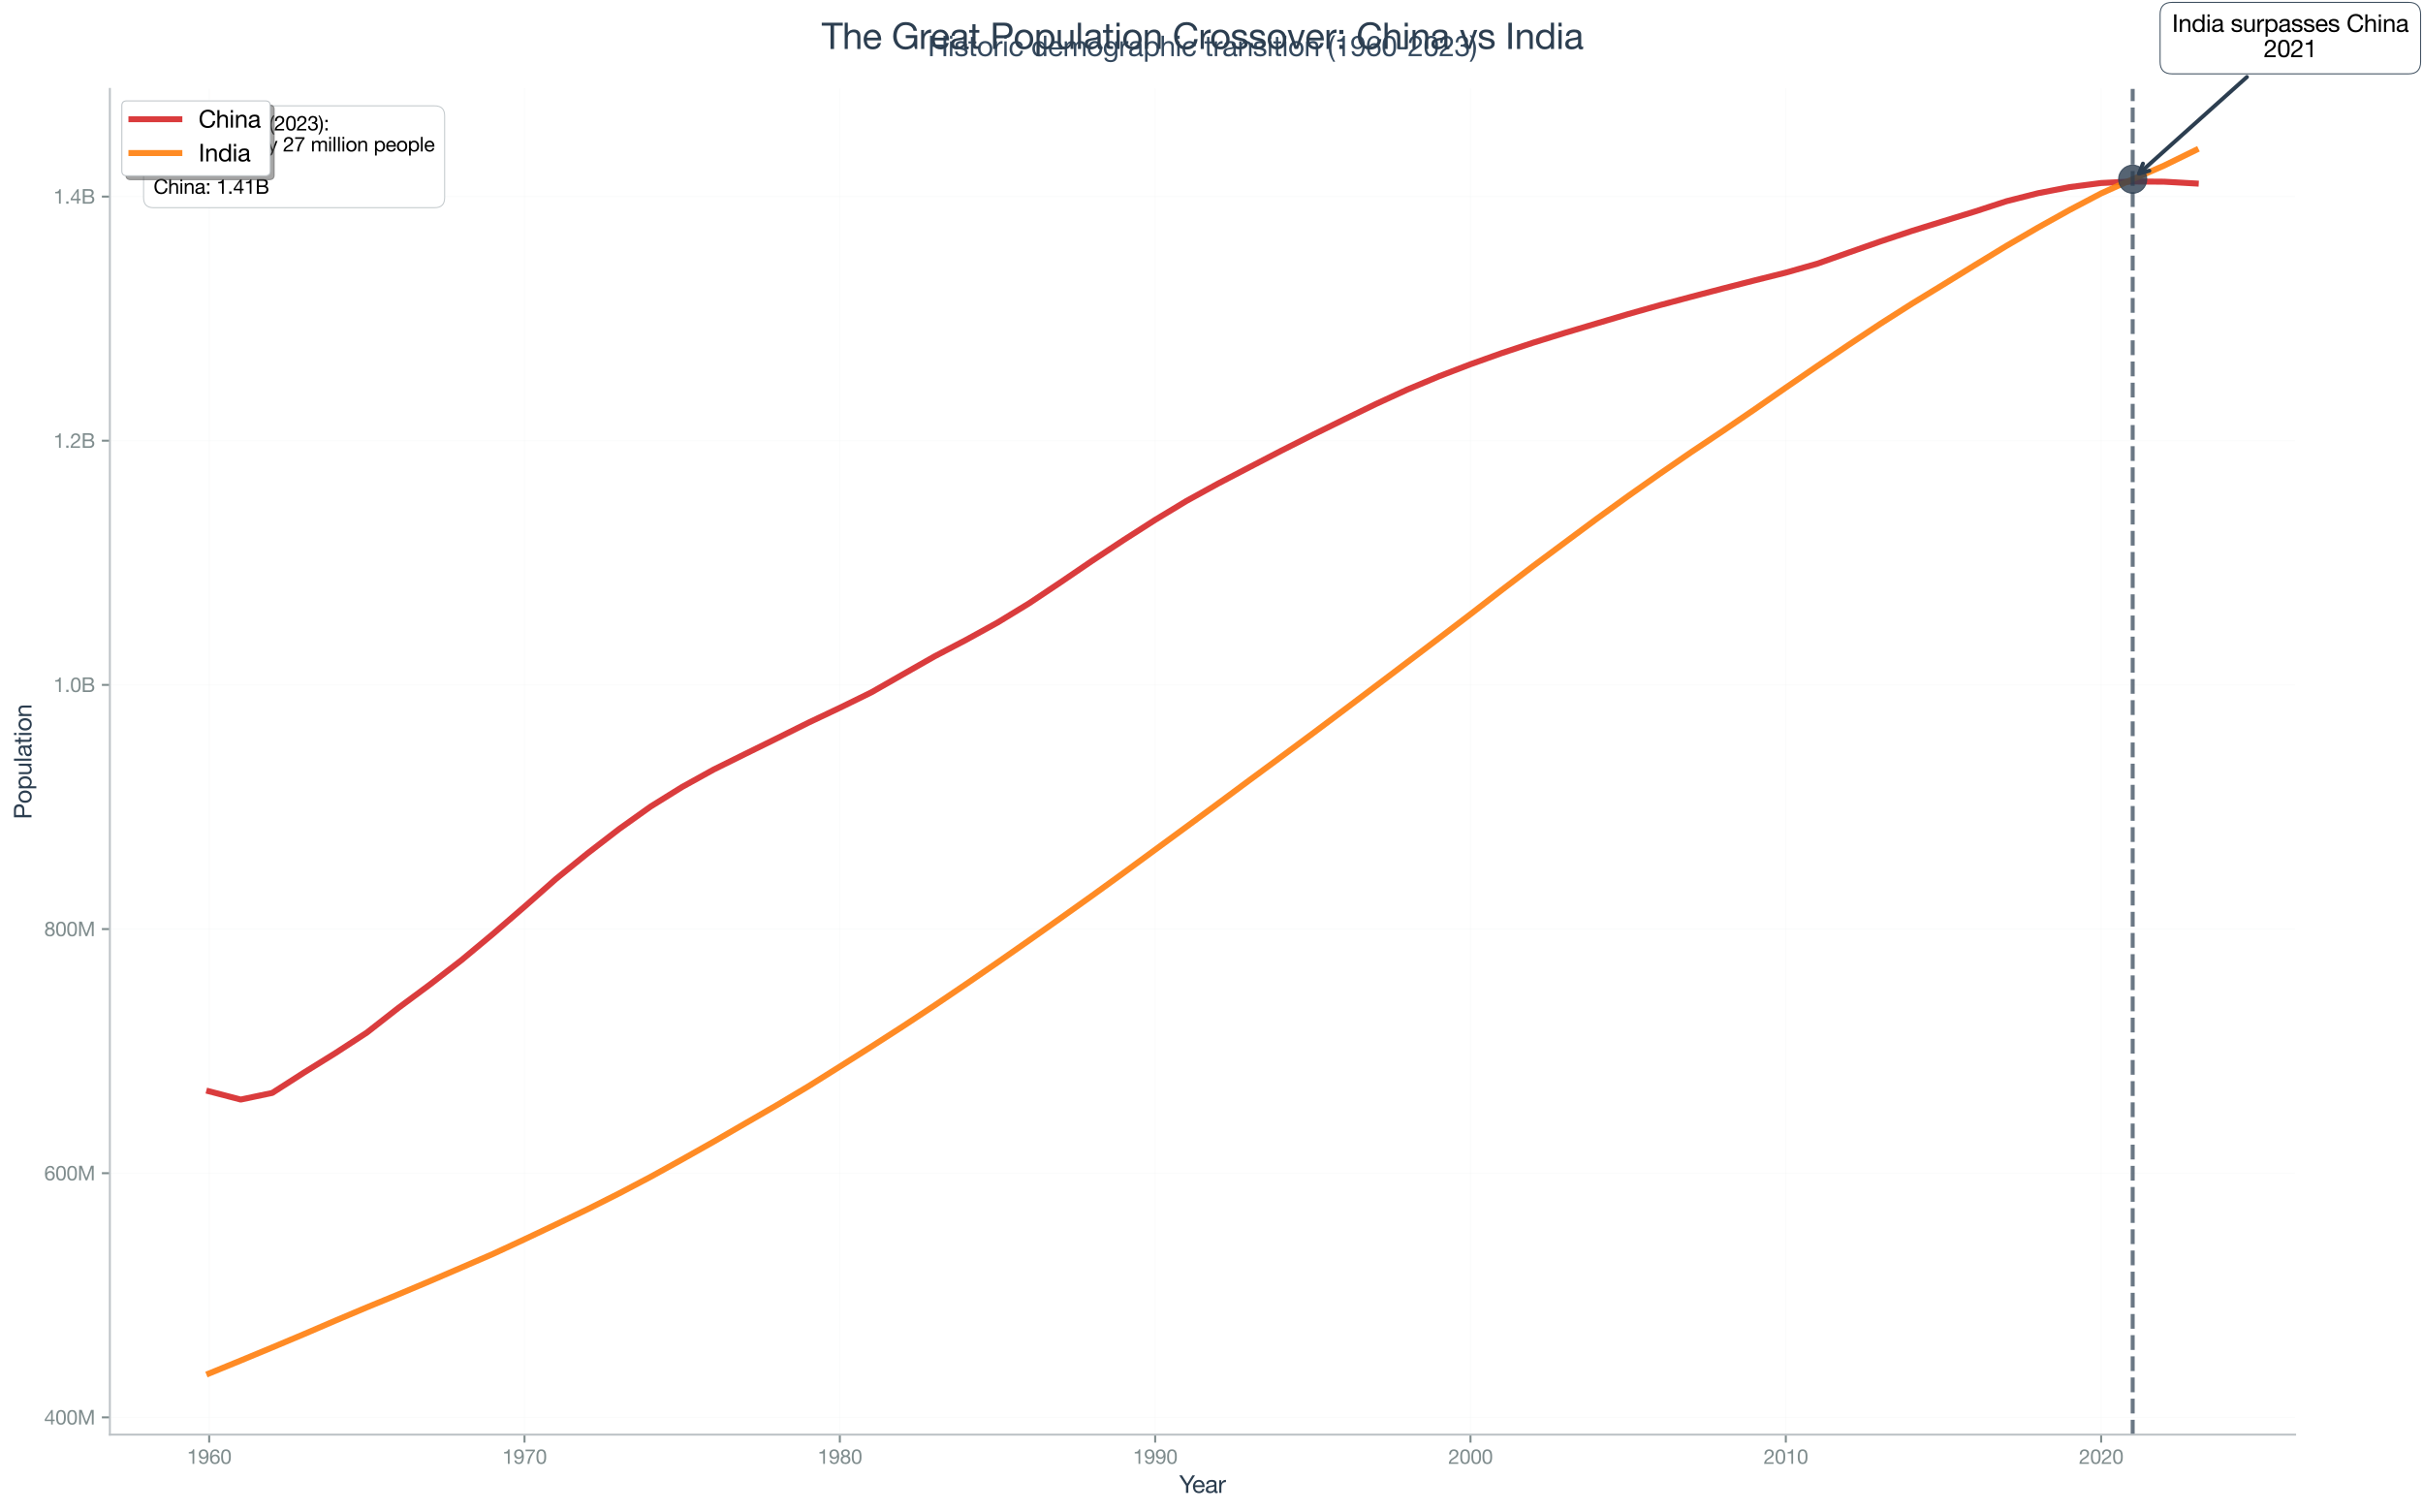 <?xml version="1.0" encoding="utf-8" standalone="no"?>
<!DOCTYPE svg PUBLIC "-//W3C//DTD SVG 1.1//EN"
  "http://www.w3.org/Graphics/SVG/1.1/DTD/svg11.dtd">
<svg xmlns:xlink="http://www.w3.org/1999/xlink" width="1213.483pt" height="757.197pt" viewBox="0 0 1213.483 757.197" xmlns="http://www.w3.org/2000/svg" version="1.1">
 <defs>
  <style type="text/css">*{stroke-linejoin: round; stroke-linecap: butt}</style>
 </defs>
 <g id="figure_1">
  <g id="patch_1">
   <path d="M 0 757.197 
L 1213.483 757.197 
L 1213.483 0 
L 0 0 
z
" style="fill: #ffffff"/>
  </g>
  <g id="axes_1">
   <g id="patch_2">
    <path d="M 55.021 718.453 
L 1149.421 718.453 
L 1149.421 44.533 
L 55.021 44.533 
z
" style="fill: #ffffff"/>
   </g>
   <g id="matplotlib.axis_1">
    <g id="xtick_1">
     <g id="line2d_1">
      <path d="M 104.766 718.453 
L 104.766 44.533 
" clip-path="url(#p5207a7defa)" style="fill: none; stroke: #ecf0f1; stroke-opacity: 0.3; stroke-width: 0.5; stroke-linecap: square"/>
     </g>
     <g id="line2d_2">
      <defs>
       <path id="mcc7eda1d95" d="M 0 0 
L 0 4 
" style="stroke: #7f8c8d"/>
      </defs>
      <g>
       <use xlink:href="#mcc7eda1d95" x="104.766" y="718.453" style="fill: #7f8c8d; stroke: #7f8c8d"/>
      </g>
     </g>
     <g id="text_1">
      <!-- 1960 -->
      <g style="fill: #7f8c8d" transform="translate(93.647 733.093) scale(0.1 -0.1)">
       <defs>
        <path id="HelveticaNeue-31" d="M 2278 0 
L 2278 4538 
L 1862 4538 
Q 1818 4282 1696 4115 
Q 1574 3949 1398 3853 
Q 1222 3757 1004 3721 
Q 787 3686 557 3686 
L 557 3251 
L 1734 3251 
L 1734 0 
L 2278 0 
z
" transform="scale(0.016)"/>
        <path id="HelveticaNeue-39" d="M 858 1094 
L 314 1094 
Q 365 506 742 218 
Q 1120 -70 1690 -70 
Q 2515 -70 2889 560 
Q 3264 1190 3264 2368 
Q 3264 3014 3139 3433 
Q 3014 3853 2803 4096 
Q 2592 4339 2310 4438 
Q 2029 4538 1709 4538 
Q 1382 4538 1107 4429 
Q 832 4320 633 4125 
Q 435 3930 326 3658 
Q 218 3386 218 3059 
Q 218 2726 310 2444 
Q 403 2163 585 1964 
Q 768 1766 1037 1654 
Q 1306 1542 1651 1542 
Q 1984 1542 2265 1712 
Q 2547 1882 2701 2170 
L 2714 2157 
Q 2688 1267 2438 835 
Q 2189 403 1690 403 
Q 1363 403 1126 582 
Q 890 762 858 1094 
z
M 2618 3021 
Q 2618 2822 2554 2640 
Q 2490 2458 2368 2320 
Q 2246 2182 2073 2102 
Q 1901 2022 1690 2022 
Q 1491 2022 1328 2102 
Q 1165 2182 1046 2316 
Q 928 2451 861 2624 
Q 794 2797 794 2982 
Q 794 3194 842 3386 
Q 890 3578 995 3728 
Q 1101 3878 1270 3968 
Q 1440 4058 1683 4058 
Q 1914 4058 2086 3974 
Q 2259 3891 2377 3747 
Q 2496 3603 2557 3417 
Q 2618 3232 2618 3021 
z
" transform="scale(0.016)"/>
        <path id="HelveticaNeue-36" d="M 2650 3379 
L 3194 3379 
Q 3142 3942 2809 4240 
Q 2477 4538 1914 4538 
Q 1427 4538 1107 4333 
Q 787 4128 595 3789 
Q 403 3450 323 3011 
Q 243 2573 243 2106 
Q 243 1747 297 1363 
Q 352 979 518 659 
Q 685 339 992 134 
Q 1299 -70 1805 -70 
Q 2234 -70 2525 74 
Q 2816 218 2992 438 
Q 3168 659 3245 928 
Q 3322 1197 3322 1446 
Q 3322 1760 3226 2029 
Q 3130 2298 2954 2496 
Q 2778 2694 2518 2806 
Q 2259 2918 1933 2918 
Q 1562 2918 1277 2777 
Q 992 2637 800 2323 
L 787 2336 
Q 794 2598 838 2899 
Q 883 3200 1001 3459 
Q 1120 3718 1331 3888 
Q 1542 4058 1888 4058 
Q 2214 4058 2412 3872 
Q 2611 3686 2650 3379 
z
M 1830 2438 
Q 2061 2438 2233 2355 
Q 2406 2272 2521 2134 
Q 2637 1997 2691 1808 
Q 2746 1619 2746 1408 
Q 2746 1210 2685 1027 
Q 2624 845 2509 704 
Q 2394 563 2224 483 
Q 2054 403 1830 403 
Q 1606 403 1430 483 
Q 1254 563 1136 697 
Q 1018 832 954 1017 
Q 890 1203 890 1414 
Q 890 1626 950 1814 
Q 1011 2003 1132 2140 
Q 1254 2278 1427 2358 
Q 1600 2438 1830 2438 
z
" transform="scale(0.016)"/>
        <path id="HelveticaNeue-30" d="M 845 2234 
Q 845 2400 848 2601 
Q 851 2803 880 3004 
Q 909 3206 963 3398 
Q 1018 3590 1123 3734 
Q 1229 3878 1389 3968 
Q 1549 4058 1779 4058 
Q 2010 4058 2170 3968 
Q 2330 3878 2435 3734 
Q 2541 3590 2595 3398 
Q 2650 3206 2678 3004 
Q 2707 2803 2710 2601 
Q 2714 2400 2714 2234 
Q 2714 1978 2698 1661 
Q 2682 1344 2595 1065 
Q 2509 787 2317 595 
Q 2125 403 1779 403 
Q 1434 403 1242 595 
Q 1050 787 963 1065 
Q 877 1344 861 1661 
Q 845 1978 845 2234 
z
M 269 2227 
Q 269 1978 281 1709 
Q 294 1440 345 1184 
Q 397 928 493 701 
Q 589 474 755 301 
Q 922 128 1174 29 
Q 1427 -70 1779 -70 
Q 2138 -70 2387 29 
Q 2637 128 2803 301 
Q 2970 474 3066 701 
Q 3162 928 3213 1184 
Q 3264 1440 3277 1709 
Q 3290 1978 3290 2227 
Q 3290 2477 3277 2745 
Q 3264 3014 3213 3270 
Q 3162 3526 3066 3756 
Q 2970 3987 2803 4160 
Q 2637 4333 2384 4435 
Q 2131 4538 1779 4538 
Q 1427 4538 1174 4435 
Q 922 4333 755 4160 
Q 589 3987 493 3756 
Q 397 3526 345 3270 
Q 294 3014 281 2745 
Q 269 2477 269 2227 
z
" transform="scale(0.016)"/>
       </defs>
       <use xlink:href="#HelveticaNeue-31"/>
       <use xlink:href="#HelveticaNeue-39" transform="translate(55.6 0)"/>
       <use xlink:href="#HelveticaNeue-36" transform="translate(111.2 0)"/>
       <use xlink:href="#HelveticaNeue-30" transform="translate(166.8 0)"/>
      </g>
     </g>
    </g>
    <g id="xtick_2">
     <g id="line2d_3">
      <path d="M 262.688 718.453 
L 262.688 44.533 
" clip-path="url(#p5207a7defa)" style="fill: none; stroke: #ecf0f1; stroke-opacity: 0.3; stroke-width: 0.5; stroke-linecap: square"/>
     </g>
     <g id="line2d_4">
      <g>
       <use xlink:href="#mcc7eda1d95" x="262.688" y="718.453" style="fill: #7f8c8d; stroke: #7f8c8d"/>
      </g>
     </g>
     <g id="text_2">
      <!-- 1970 -->
      <g style="fill: #7f8c8d" transform="translate(251.569 733.093) scale(0.1 -0.1)">
       <defs>
        <path id="HelveticaNeue-37" d="M 3258 3994 
L 3258 4461 
L 320 4461 
L 320 3949 
L 2701 3949 
Q 2342 3571 2032 3123 
Q 1722 2675 1485 2172 
Q 1248 1670 1097 1123 
Q 947 576 909 0 
L 1517 0 
Q 1549 531 1696 1094 
Q 1843 1658 2076 2189 
Q 2310 2720 2611 3187 
Q 2912 3654 3258 3994 
z
" transform="scale(0.016)"/>
       </defs>
       <use xlink:href="#HelveticaNeue-31"/>
       <use xlink:href="#HelveticaNeue-39" transform="translate(55.6 0)"/>
       <use xlink:href="#HelveticaNeue-37" transform="translate(111.2 0)"/>
       <use xlink:href="#HelveticaNeue-30" transform="translate(166.8 0)"/>
      </g>
     </g>
    </g>
    <g id="xtick_3">
     <g id="line2d_5">
      <path d="M 420.61 718.453 
L 420.61 44.533 
" clip-path="url(#p5207a7defa)" style="fill: none; stroke: #ecf0f1; stroke-opacity: 0.3; stroke-width: 0.5; stroke-linecap: square"/>
     </g>
     <g id="line2d_6">
      <g>
       <use xlink:href="#mcc7eda1d95" x="420.61" y="718.453" style="fill: #7f8c8d; stroke: #7f8c8d"/>
      </g>
     </g>
     <g id="text_3">
      <!-- 1980 -->
      <g style="fill: #7f8c8d" transform="translate(409.491 733.093) scale(0.1 -0.1)">
       <defs>
        <path id="HelveticaNeue-38" d="M 992 3360 
Q 992 3533 1056 3661 
Q 1120 3789 1225 3878 
Q 1331 3968 1478 4013 
Q 1626 4058 1786 4058 
Q 2118 4058 2332 3882 
Q 2547 3706 2547 3360 
Q 2547 3014 2336 2822 
Q 2125 2630 1798 2630 
Q 1632 2630 1485 2675 
Q 1338 2720 1229 2809 
Q 1120 2899 1056 3036 
Q 992 3174 992 3360 
z
M 416 3379 
Q 416 3072 589 2813 
Q 762 2554 1050 2438 
Q 666 2304 461 2006 
Q 256 1709 256 1306 
Q 256 960 374 701 
Q 493 442 701 269 
Q 909 96 1190 13 
Q 1472 -70 1798 -70 
Q 2112 -70 2387 19 
Q 2662 109 2864 285 
Q 3066 461 3184 717 
Q 3302 973 3302 1306 
Q 3302 1728 3104 2019 
Q 2906 2310 2496 2438 
Q 2784 2566 2953 2819 
Q 3123 3072 3123 3379 
Q 3123 3597 3046 3805 
Q 2970 4013 2806 4176 
Q 2643 4339 2380 4438 
Q 2118 4538 1747 4538 
Q 1485 4538 1245 4461 
Q 1005 4384 819 4237 
Q 634 4090 525 3875 
Q 416 3661 416 3379 
z
M 832 1280 
Q 832 1478 905 1638 
Q 979 1798 1110 1913 
Q 1242 2029 1418 2089 
Q 1594 2150 1792 2150 
Q 1984 2150 2153 2083 
Q 2323 2016 2451 1901 
Q 2579 1786 2652 1629 
Q 2726 1472 2726 1286 
Q 2726 1094 2659 934 
Q 2592 774 2467 656 
Q 2342 538 2172 470 
Q 2003 403 1798 403 
Q 1376 403 1104 636 
Q 832 870 832 1280 
z
" transform="scale(0.016)"/>
       </defs>
       <use xlink:href="#HelveticaNeue-31"/>
       <use xlink:href="#HelveticaNeue-39" transform="translate(55.6 0)"/>
       <use xlink:href="#HelveticaNeue-38" transform="translate(111.2 0)"/>
       <use xlink:href="#HelveticaNeue-30" transform="translate(166.8 0)"/>
      </g>
     </g>
    </g>
    <g id="xtick_4">
     <g id="line2d_7">
      <path d="M 578.532 718.453 
L 578.532 44.533 
" clip-path="url(#p5207a7defa)" style="fill: none; stroke: #ecf0f1; stroke-opacity: 0.3; stroke-width: 0.5; stroke-linecap: square"/>
     </g>
     <g id="line2d_8">
      <g>
       <use xlink:href="#mcc7eda1d95" x="578.532" y="718.453" style="fill: #7f8c8d; stroke: #7f8c8d"/>
      </g>
     </g>
     <g id="text_4">
      <!-- 1990 -->
      <g style="fill: #7f8c8d" transform="translate(567.414 733.093) scale(0.1 -0.1)">
       <use xlink:href="#HelveticaNeue-31"/>
       <use xlink:href="#HelveticaNeue-39" transform="translate(55.6 0)"/>
       <use xlink:href="#HelveticaNeue-39" transform="translate(111.2 0)"/>
       <use xlink:href="#HelveticaNeue-30" transform="translate(166.8 0)"/>
      </g>
     </g>
    </g>
    <g id="xtick_5">
     <g id="line2d_9">
      <path d="M 736.454 718.453 
L 736.454 44.533 
" clip-path="url(#p5207a7defa)" style="fill: none; stroke: #ecf0f1; stroke-opacity: 0.3; stroke-width: 0.5; stroke-linecap: square"/>
     </g>
     <g id="line2d_10">
      <g>
       <use xlink:href="#mcc7eda1d95" x="736.454" y="718.453" style="fill: #7f8c8d; stroke: #7f8c8d"/>
      </g>
     </g>
     <g id="text_5">
      <!-- 2000 -->
      <g style="fill: #7f8c8d" transform="translate(725.336 733.093) scale(0.1 -0.1)">
       <defs>
        <path id="HelveticaNeue-32" d="M 282 2931 
L 826 2931 
Q 819 3136 867 3337 
Q 915 3539 1024 3699 
Q 1133 3859 1302 3958 
Q 1472 4058 1709 4058 
Q 1888 4058 2048 4000 
Q 2208 3942 2326 3833 
Q 2445 3725 2515 3574 
Q 2586 3424 2586 3238 
Q 2586 3002 2512 2822 
Q 2438 2643 2294 2489 
Q 2150 2336 1932 2185 
Q 1715 2035 1427 1856 
Q 1190 1715 972 1555 
Q 755 1395 582 1184 
Q 410 973 298 688 
Q 186 403 154 0 
L 3117 0 
L 3117 480 
L 787 480 
Q 826 691 950 854 
Q 1075 1018 1251 1158 
Q 1427 1299 1638 1424 
Q 1850 1549 2061 1677 
Q 2272 1811 2470 1958 
Q 2669 2106 2822 2288 
Q 2976 2470 3069 2700 
Q 3162 2931 3162 3232 
Q 3162 3552 3050 3795 
Q 2938 4038 2746 4201 
Q 2554 4365 2294 4451 
Q 2035 4538 1741 4538 
Q 1382 4538 1100 4416 
Q 819 4294 630 4080 
Q 442 3866 352 3571 
Q 262 3277 282 2931 
z
" transform="scale(0.016)"/>
       </defs>
       <use xlink:href="#HelveticaNeue-32"/>
       <use xlink:href="#HelveticaNeue-30" transform="translate(55.6 0)"/>
       <use xlink:href="#HelveticaNeue-30" transform="translate(111.2 0)"/>
       <use xlink:href="#HelveticaNeue-30" transform="translate(166.8 0)"/>
      </g>
     </g>
    </g>
    <g id="xtick_6">
     <g id="line2d_11">
      <path d="M 894.376 718.453 
L 894.376 44.533 
" clip-path="url(#p5207a7defa)" style="fill: none; stroke: #ecf0f1; stroke-opacity: 0.3; stroke-width: 0.5; stroke-linecap: square"/>
     </g>
     <g id="line2d_12">
      <g>
       <use xlink:href="#mcc7eda1d95" x="894.376" y="718.453" style="fill: #7f8c8d; stroke: #7f8c8d"/>
      </g>
     </g>
     <g id="text_6">
      <!-- 2010 -->
      <g style="fill: #7f8c8d" transform="translate(883.258 733.093) scale(0.1 -0.1)">
       <use xlink:href="#HelveticaNeue-32"/>
       <use xlink:href="#HelveticaNeue-30" transform="translate(55.6 0)"/>
       <use xlink:href="#HelveticaNeue-31" transform="translate(111.2 0)"/>
       <use xlink:href="#HelveticaNeue-30" transform="translate(166.8 0)"/>
      </g>
     </g>
    </g>
    <g id="xtick_7">
     <g id="line2d_13">
      <path d="M 1052.299 718.453 
L 1052.299 44.533 
" clip-path="url(#p5207a7defa)" style="fill: none; stroke: #ecf0f1; stroke-opacity: 0.3; stroke-width: 0.5; stroke-linecap: square"/>
     </g>
     <g id="line2d_14">
      <g>
       <use xlink:href="#mcc7eda1d95" x="1052.299" y="718.453" style="fill: #7f8c8d; stroke: #7f8c8d"/>
      </g>
     </g>
     <g id="text_7">
      <!-- 2020 -->
      <g style="fill: #7f8c8d" transform="translate(1041.18 733.093) scale(0.1 -0.1)">
       <use xlink:href="#HelveticaNeue-32"/>
       <use xlink:href="#HelveticaNeue-30" transform="translate(55.6 0)"/>
       <use xlink:href="#HelveticaNeue-32" transform="translate(111.2 0)"/>
       <use xlink:href="#HelveticaNeue-30" transform="translate(166.8 0)"/>
      </g>
     </g>
    </g>
    <g id="text_8">
     <!-- Year -->
     <g style="fill: #2c3e50" transform="translate(590.558 747.632) scale(0.12 -0.12)">
      <defs>
       <path id="HelveticaNeue-59" d="M 2387 1869 
L 4134 4570 
L 3443 4570 
L 2106 2394 
L 736 4570 
L 13 4570 
L 1779 1869 
L 1779 0 
L 2387 0 
L 2387 1869 
z
" transform="scale(0.016)"/>
       <path id="HelveticaNeue-65" d="M 2707 1971 
L 806 1971 
Q 819 2163 889 2332 
Q 960 2502 1081 2630 
Q 1203 2758 1372 2832 
Q 1542 2906 1754 2906 
Q 1958 2906 2128 2832 
Q 2298 2758 2422 2633 
Q 2547 2509 2620 2336 
Q 2694 2163 2707 1971 
z
M 3232 1050 
L 2694 1050 
Q 2624 723 2403 563 
Q 2182 403 1837 403 
Q 1568 403 1369 492 
Q 1171 582 1043 732 
Q 915 883 857 1078 
Q 800 1274 806 1491 
L 3283 1491 
Q 3296 1792 3229 2125 
Q 3162 2458 2986 2739 
Q 2810 3021 2518 3203 
Q 2227 3386 1786 3386 
Q 1446 3386 1161 3258 
Q 877 3130 669 2899 
Q 461 2669 345 2355 
Q 230 2042 230 1664 
Q 243 1286 342 966 
Q 442 646 640 416 
Q 838 186 1129 58 
Q 1421 -70 1818 -70 
Q 2381 -70 2752 211 
Q 3123 493 3232 1050 
z
" transform="scale(0.016)"/>
       <path id="HelveticaNeue-61" d="M 3341 13 
Q 3200 -70 2950 -70 
Q 2739 -70 2614 48 
Q 2490 166 2490 435 
Q 2266 166 1968 48 
Q 1670 -70 1325 -70 
Q 1101 -70 899 -19 
Q 698 32 550 141 
Q 403 250 316 426 
Q 230 602 230 851 
Q 230 1133 326 1312 
Q 422 1491 579 1603 
Q 736 1715 937 1772 
Q 1139 1830 1350 1869 
Q 1574 1914 1776 1936 
Q 1978 1958 2131 2000 
Q 2285 2042 2374 2122 
Q 2464 2202 2464 2355 
Q 2464 2534 2397 2643 
Q 2330 2752 2224 2809 
Q 2118 2867 1987 2886 
Q 1856 2906 1728 2906 
Q 1382 2906 1152 2774 
Q 922 2643 902 2278 
L 358 2278 
Q 371 2586 486 2797 
Q 602 3008 794 3139 
Q 986 3270 1232 3328 
Q 1478 3386 1760 3386 
Q 1984 3386 2205 3354 
Q 2426 3322 2605 3222 
Q 2784 3123 2893 2944 
Q 3002 2765 3002 2477 
L 3002 774 
Q 3002 582 3024 492 
Q 3046 403 3174 403 
Q 3245 403 3341 435 
L 3341 13 
z
M 2458 1709 
Q 2355 1632 2188 1597 
Q 2022 1562 1840 1539 
Q 1658 1517 1472 1488 
Q 1286 1459 1139 1395 
Q 992 1331 899 1212 
Q 806 1094 806 890 
Q 806 755 860 662 
Q 915 570 1001 512 
Q 1088 454 1203 428 
Q 1318 403 1446 403 
Q 1715 403 1907 476 
Q 2099 550 2220 662 
Q 2342 774 2400 905 
Q 2458 1037 2458 1152 
L 2458 1709 
z
" transform="scale(0.016)"/>
       <path id="HelveticaNeue-72" d="M 390 3309 
L 390 0 
L 934 0 
L 934 1472 
Q 934 1792 998 2038 
Q 1062 2285 1203 2457 
Q 1344 2630 1574 2720 
Q 1805 2810 2131 2810 
L 2131 3386 
Q 1690 3398 1402 3206 
Q 1114 3014 915 2611 
L 902 2611 
L 902 3309 
L 390 3309 
z
" transform="scale(0.016)"/>
      </defs>
      <use xlink:href="#HelveticaNeue-59"/>
      <use xlink:href="#HelveticaNeue-65" transform="translate(53.675 0)"/>
      <use xlink:href="#HelveticaNeue-61" transform="translate(107.375 0)"/>
      <use xlink:href="#HelveticaNeue-72" transform="translate(161.075 0)"/>
     </g>
    </g>
   </g>
   <g id="matplotlib.axis_2">
    <g id="ytick_1">
     <g id="line2d_15">
      <path d="M 55.021 709.824 
L 1149.421 709.824 
" clip-path="url(#p5207a7defa)" style="fill: none; stroke: #ecf0f1; stroke-opacity: 0.3; stroke-width: 0.5; stroke-linecap: square"/>
     </g>
     <g id="line2d_16">
      <defs>
       <path id="m5b5fe0084a" d="M 0 0 
L -4 0 
" style="stroke: #7f8c8d"/>
      </defs>
      <g>
       <use xlink:href="#m5b5fe0084a" x="55.021" y="709.824" style="fill: #7f8c8d; stroke: #7f8c8d"/>
      </g>
     </g>
     <g id="text_9">
      <!-- 400M -->
      <g style="fill: #7f8c8d" transform="translate(22.133 713.394) scale(0.1 -0.1)">
       <defs>
        <path id="HelveticaNeue-34" d="M 2170 1542 
L 646 1542 
L 2157 3763 
L 2170 3763 
L 2170 1542 
z
M 2682 1542 
L 2682 4538 
L 2246 4538 
L 179 1587 
L 179 1062 
L 2170 1062 
L 2170 0 
L 2682 0 
L 2682 1062 
L 3296 1062 
L 3296 1542 
L 2682 1542 
z
" transform="scale(0.016)"/>
        <path id="HelveticaNeue-4d" d="M 512 4570 
L 512 0 
L 1088 0 
L 1088 3802 
L 1101 3802 
L 2528 0 
L 3046 0 
L 4474 3802 
L 4486 3802 
L 4486 0 
L 5062 0 
L 5062 4570 
L 4230 4570 
L 2784 730 
L 1344 4570 
L 512 4570 
z
" transform="scale(0.016)"/>
       </defs>
       <use xlink:href="#HelveticaNeue-34"/>
       <use xlink:href="#HelveticaNeue-30" transform="translate(55.6 0)"/>
       <use xlink:href="#HelveticaNeue-30" transform="translate(111.2 0)"/>
       <use xlink:href="#HelveticaNeue-4d" transform="translate(166.8 0)"/>
      </g>
     </g>
    </g>
    <g id="ytick_2">
     <g id="line2d_17">
      <path d="M 55.021 587.547 
L 1149.421 587.547 
" clip-path="url(#p5207a7defa)" style="fill: none; stroke: #ecf0f1; stroke-opacity: 0.3; stroke-width: 0.5; stroke-linecap: square"/>
     </g>
     <g id="line2d_18">
      <g>
       <use xlink:href="#m5b5fe0084a" x="55.021" y="587.547" style="fill: #7f8c8d; stroke: #7f8c8d"/>
      </g>
     </g>
     <g id="text_10">
      <!-- 600M -->
      <g style="fill: #7f8c8d" transform="translate(22.133 591.117) scale(0.1 -0.1)">
       <use xlink:href="#HelveticaNeue-36"/>
       <use xlink:href="#HelveticaNeue-30" transform="translate(55.6 0)"/>
       <use xlink:href="#HelveticaNeue-30" transform="translate(111.2 0)"/>
       <use xlink:href="#HelveticaNeue-4d" transform="translate(166.8 0)"/>
      </g>
     </g>
    </g>
    <g id="ytick_3">
     <g id="line2d_19">
      <path d="M 55.021 465.27 
L 1149.421 465.27 
" clip-path="url(#p5207a7defa)" style="fill: none; stroke: #ecf0f1; stroke-opacity: 0.3; stroke-width: 0.5; stroke-linecap: square"/>
     </g>
     <g id="line2d_20">
      <g>
       <use xlink:href="#m5b5fe0084a" x="55.021" y="465.27" style="fill: #7f8c8d; stroke: #7f8c8d"/>
      </g>
     </g>
     <g id="text_11">
      <!-- 800M -->
      <g style="fill: #7f8c8d" transform="translate(22.133 468.841) scale(0.1 -0.1)">
       <use xlink:href="#HelveticaNeue-38"/>
       <use xlink:href="#HelveticaNeue-30" transform="translate(55.6 0)"/>
       <use xlink:href="#HelveticaNeue-30" transform="translate(111.2 0)"/>
       <use xlink:href="#HelveticaNeue-4d" transform="translate(166.8 0)"/>
      </g>
     </g>
    </g>
    <g id="ytick_4">
     <g id="line2d_21">
      <path d="M 55.021 342.994 
L 1149.421 342.994 
" clip-path="url(#p5207a7defa)" style="fill: none; stroke: #ecf0f1; stroke-opacity: 0.3; stroke-width: 0.5; stroke-linecap: square"/>
     </g>
     <g id="line2d_22">
      <g>
       <use xlink:href="#m5b5fe0084a" x="55.021" y="342.994" style="fill: #7f8c8d; stroke: #7f8c8d"/>
      </g>
     </g>
     <g id="text_12">
      <!-- 1.0B -->
      <g style="fill: #7f8c8d" transform="translate(26.772 346.564) scale(0.1 -0.1)">
       <defs>
        <path id="HelveticaNeue-2e" d="M 531 710 
L 531 0 
L 1242 0 
L 1242 710 
L 531 710 
z
" transform="scale(0.016)"/>
        <path id="HelveticaNeue-42" d="M 1107 2605 
L 1107 4058 
L 2323 4058 
Q 2522 4058 2698 4035 
Q 2874 4013 3008 3936 
Q 3142 3859 3219 3718 
Q 3296 3578 3296 3334 
Q 3296 2970 3069 2787 
Q 2842 2605 2323 2605 
L 1107 2605 
z
M 499 4570 
L 499 0 
L 2707 0 
Q 3046 0 3305 112 
Q 3565 224 3741 406 
Q 3917 589 4006 825 
Q 4096 1062 4096 1312 
Q 4096 1734 3872 2028 
Q 3648 2323 3226 2413 
L 3226 2426 
Q 3552 2554 3728 2819 
Q 3904 3085 3904 3450 
Q 3904 3795 3747 4032 
Q 3590 4269 3366 4403 
Q 3264 4467 3120 4499 
Q 2976 4531 2809 4547 
Q 2643 4563 2473 4566 
Q 2304 4570 2157 4570 
L 499 4570 
z
M 1107 512 
L 1107 2093 
L 2496 2093 
Q 2688 2093 2867 2057 
Q 3046 2022 3184 1936 
Q 3322 1850 3405 1702 
Q 3488 1555 3488 1331 
Q 3488 947 3261 729 
Q 3034 512 2630 512 
L 1107 512 
z
" transform="scale(0.016)"/>
       </defs>
       <use xlink:href="#HelveticaNeue-31"/>
       <use xlink:href="#HelveticaNeue-2e" transform="translate(55.6 0)"/>
       <use xlink:href="#HelveticaNeue-30" transform="translate(83.4 0)"/>
       <use xlink:href="#HelveticaNeue-42" transform="translate(139 0)"/>
      </g>
     </g>
    </g>
    <g id="ytick_5">
     <g id="line2d_23">
      <path d="M 55.021 220.717 
L 1149.421 220.717 
" clip-path="url(#p5207a7defa)" style="fill: none; stroke: #ecf0f1; stroke-opacity: 0.3; stroke-width: 0.5; stroke-linecap: square"/>
     </g>
     <g id="line2d_24">
      <g>
       <use xlink:href="#m5b5fe0084a" x="55.021" y="220.717" style="fill: #7f8c8d; stroke: #7f8c8d"/>
      </g>
     </g>
     <g id="text_13">
      <!-- 1.2B -->
      <g style="fill: #7f8c8d" transform="translate(26.772 224.287) scale(0.1 -0.1)">
       <use xlink:href="#HelveticaNeue-31"/>
       <use xlink:href="#HelveticaNeue-2e" transform="translate(55.6 0)"/>
       <use xlink:href="#HelveticaNeue-32" transform="translate(83.4 0)"/>
       <use xlink:href="#HelveticaNeue-42" transform="translate(139 0)"/>
      </g>
     </g>
    </g>
    <g id="ytick_6">
     <g id="line2d_25">
      <path d="M 55.021 98.44 
L 1149.421 98.44 
" clip-path="url(#p5207a7defa)" style="fill: none; stroke: #ecf0f1; stroke-opacity: 0.3; stroke-width: 0.5; stroke-linecap: square"/>
     </g>
     <g id="line2d_26">
      <g>
       <use xlink:href="#m5b5fe0084a" x="55.021" y="98.44" style="fill: #7f8c8d; stroke: #7f8c8d"/>
      </g>
     </g>
     <g id="text_14">
      <!-- 1.4B -->
      <g style="fill: #7f8c8d" transform="translate(26.772 102.011) scale(0.1 -0.1)">
       <use xlink:href="#HelveticaNeue-31"/>
       <use xlink:href="#HelveticaNeue-2e" transform="translate(55.6 0)"/>
       <use xlink:href="#HelveticaNeue-34" transform="translate(83.4 0)"/>
       <use xlink:href="#HelveticaNeue-42" transform="translate(139 0)"/>
      </g>
     </g>
    </g>
    <g id="text_15">
     <!-- Population -->
     <g style="fill: #2c3e50" transform="translate(15.769 410.275) rotate(-90) scale(0.12 -0.12)">
      <defs>
       <path id="HelveticaNeue-50" d="M 1107 2381 
L 1107 4058 
L 2298 4058 
Q 2816 4058 3056 3843 
Q 3296 3629 3296 3219 
Q 3296 2810 3056 2592 
Q 2816 2374 2298 2381 
L 1107 2381 
z
M 499 4570 
L 499 0 
L 1107 0 
L 1107 1869 
L 2502 1869 
Q 3194 1862 3549 2220 
Q 3904 2579 3904 3219 
Q 3904 3859 3549 4214 
Q 3194 4570 2502 4570 
L 499 4570 
z
" transform="scale(0.016)"/>
       <path id="HelveticaNeue-6f" d="M 806 1651 
Q 806 1952 886 2185 
Q 966 2419 1107 2579 
Q 1248 2739 1437 2822 
Q 1626 2906 1837 2906 
Q 2048 2906 2237 2822 
Q 2426 2739 2566 2579 
Q 2707 2419 2787 2185 
Q 2867 1952 2867 1651 
Q 2867 1350 2787 1116 
Q 2707 883 2566 726 
Q 2426 570 2237 486 
Q 2048 403 1837 403 
Q 1626 403 1437 486 
Q 1248 570 1107 726 
Q 966 883 886 1116 
Q 806 1350 806 1651 
z
M 230 1651 
Q 230 1286 332 972 
Q 435 659 640 425 
Q 845 192 1145 61 
Q 1446 -70 1837 -70 
Q 2234 -70 2531 61 
Q 2829 192 3033 425 
Q 3238 659 3340 972 
Q 3443 1286 3443 1651 
Q 3443 2016 3340 2333 
Q 3238 2650 3033 2883 
Q 2829 3117 2531 3251 
Q 2234 3386 1837 3386 
Q 1446 3386 1145 3251 
Q 845 3117 640 2883 
Q 435 2650 332 2333 
Q 230 2016 230 1651 
z
" transform="scale(0.016)"/>
       <path id="HelveticaNeue-70" d="M 429 3309 
L 429 -1261 
L 973 -1261 
L 973 442 
L 986 442 
Q 1075 294 1206 195 
Q 1338 96 1485 38 
Q 1632 -19 1782 -44 
Q 1933 -70 2054 -70 
Q 2432 -70 2717 64 
Q 3002 198 3190 432 
Q 3379 666 3472 979 
Q 3565 1293 3565 1645 
Q 3565 1997 3469 2310 
Q 3373 2624 3184 2864 
Q 2995 3104 2710 3245 
Q 2426 3386 2042 3386 
Q 1696 3386 1408 3261 
Q 1120 3136 986 2861 
L 973 2861 
L 973 3309 
L 429 3309 
z
M 2989 1683 
Q 2989 1440 2937 1209 
Q 2886 979 2771 800 
Q 2656 621 2467 512 
Q 2278 403 1997 403 
Q 1715 403 1516 508 
Q 1318 614 1193 787 
Q 1069 960 1011 1187 
Q 954 1414 954 1658 
Q 954 1888 1008 2112 
Q 1062 2336 1184 2512 
Q 1306 2688 1498 2797 
Q 1690 2906 1965 2906 
Q 2227 2906 2422 2803 
Q 2618 2701 2742 2528 
Q 2867 2355 2928 2134 
Q 2989 1914 2989 1683 
z
" transform="scale(0.016)"/>
       <path id="HelveticaNeue-75" d="M 3149 0 
L 3149 3309 
L 2605 3309 
L 2605 1440 
Q 2605 1216 2544 1027 
Q 2483 838 2361 697 
Q 2240 557 2057 480 
Q 1875 403 1626 403 
Q 1312 403 1133 582 
Q 954 762 954 1069 
L 954 3309 
L 410 3309 
L 410 1133 
Q 410 864 464 643 
Q 518 422 652 262 
Q 787 102 1004 16 
Q 1222 -70 1549 -70 
Q 1914 -70 2182 74 
Q 2451 218 2624 525 
L 2637 525 
L 2637 0 
L 3149 0 
z
" transform="scale(0.016)"/>
       <path id="HelveticaNeue-6c" d="M 442 4570 
L 442 0 
L 986 0 
L 986 4570 
L 442 4570 
z
" transform="scale(0.016)"/>
       <path id="HelveticaNeue-74" d="M 1165 3309 
L 1165 4301 
L 621 4301 
L 621 3309 
L 58 3309 
L 58 2829 
L 621 2829 
L 621 723 
Q 621 493 665 352 
Q 710 211 803 134 
Q 896 58 1046 29 
Q 1197 0 1408 0 
L 1824 0 
L 1824 480 
L 1574 480 
Q 1446 480 1366 489 
Q 1286 499 1241 531 
Q 1197 563 1181 620 
Q 1165 678 1165 774 
L 1165 2829 
L 1824 2829 
L 1824 3309 
L 1165 3309 
z
" transform="scale(0.016)"/>
       <path id="HelveticaNeue-69" d="M 986 3904 
L 986 4570 
L 442 4570 
L 442 3904 
L 986 3904 
z
M 442 3309 
L 442 0 
L 986 0 
L 986 3309 
L 442 3309 
z
" transform="scale(0.016)"/>
       <path id="HelveticaNeue-6e" d="M 410 3309 
L 410 0 
L 954 0 
L 954 1869 
Q 954 2093 1014 2281 
Q 1075 2470 1196 2611 
Q 1318 2752 1500 2829 
Q 1683 2906 1933 2906 
Q 2246 2906 2425 2726 
Q 2605 2547 2605 2240 
L 2605 0 
L 3149 0 
L 3149 2176 
Q 3149 2445 3094 2665 
Q 3040 2886 2905 3046 
Q 2771 3206 2553 3296 
Q 2336 3386 2010 3386 
Q 1274 3386 934 2784 
L 922 2784 
L 922 3309 
L 410 3309 
z
" transform="scale(0.016)"/>
      </defs>
      <use xlink:href="#HelveticaNeue-50"/>
      <use xlink:href="#HelveticaNeue-6f" transform="translate(64.8 0)"/>
      <use xlink:href="#HelveticaNeue-70" transform="translate(122.2 0)"/>
      <use xlink:href="#HelveticaNeue-75" transform="translate(181.5 0)"/>
      <use xlink:href="#HelveticaNeue-6c" transform="translate(237.1 0)"/>
      <use xlink:href="#HelveticaNeue-61" transform="translate(259.3 0)"/>
      <use xlink:href="#HelveticaNeue-74" transform="translate(313 0)"/>
      <use xlink:href="#HelveticaNeue-69" transform="translate(344.5 0)"/>
      <use xlink:href="#HelveticaNeue-6f" transform="translate(366.7 0)"/>
      <use xlink:href="#HelveticaNeue-6e" transform="translate(424.1 0)"/>
     </g>
    </g>
   </g>
   <g id="line2d_27">
    <path d="M 104.766 546.542 
L 120.558 550.662 
L 136.35 547.336 
L 152.143 537.209 
L 167.935 527.415 
L 183.727 517.125 
L 199.519 504.766 
L 215.312 493.058 
L 231.104 480.855 
L 246.896 467.701 
L 262.688 454.073 
L 278.48 440.14 
L 294.273 427.346 
L 310.065 415.174 
L 325.857 403.918 
L 341.649 394.109 
L 357.441 385.372 
L 373.234 377.564 
L 389.026 369.794 
L 404.818 361.944 
L 420.61 354.466 
L 436.402 346.732 
L 452.195 337.718 
L 467.987 328.742 
L 483.779 320.48 
L 499.571 311.789 
L 515.363 302.16 
L 531.156 291.616 
L 546.948 280.859 
L 562.74 270.453 
L 578.532 260.344 
L 594.325 250.809 
L 610.117 242.134 
L 625.909 233.899 
L 641.701 225.709 
L 657.493 217.749 
L 673.286 209.987 
L 689.078 202.33 
L 704.87 195.079 
L 720.662 188.476 
L 736.454 182.417 
L 752.247 176.789 
L 768.039 171.562 
L 783.831 166.671 
L 799.623 161.978 
L 815.415 157.304 
L 831.208 152.841 
L 847 148.644 
L 862.792 144.505 
L 878.584 140.467 
L 894.376 136.527 
L 910.169 132.045 
L 925.961 126.448 
L 941.753 120.915 
L 957.545 115.645 
L 973.338 110.754 
L 989.13 105.905 
L 1004.922 100.755 
L 1020.714 96.753 
L 1036.506 93.705 
L 1052.299 91.654 
L 1068.091 90.884 
L 1083.883 90.997 
L 1099.675 91.893 
" clip-path="url(#p5207a7defa)" style="fill: none; stroke: #d62728; stroke-opacity: 0.9; stroke-width: 3; stroke-linecap: square"/>
   </g>
   <g id="line2d_28">
    <path d="M 104.766 687.82 
L 120.558 681.355 
L 136.35 674.802 
L 152.143 668.165 
L 167.935 661.384 
L 183.727 654.714 
L 199.519 648.233 
L 215.312 641.59 
L 231.104 634.797 
L 246.896 627.971 
L 262.688 620.645 
L 278.48 613.166 
L 294.273 605.594 
L 310.065 597.656 
L 325.857 589.356 
L 341.649 580.633 
L 357.441 571.736 
L 373.234 562.602 
L 389.026 553.476 
L 404.818 544.044 
L 420.61 534.14 
L 436.402 524.149 
L 452.195 513.989 
L 467.987 503.56 
L 483.779 492.859 
L 499.571 481.993 
L 515.363 470.962 
L 531.156 459.81 
L 546.948 448.553 
L 562.74 437.123 
L 578.532 425.548 
L 594.325 413.959 
L 610.117 402.324 
L 625.909 390.609 
L 641.701 378.965 
L 657.493 367.265 
L 673.286 355.418 
L 689.078 343.523 
L 704.87 331.582 
L 720.662 319.623 
L 736.454 307.581 
L 752.247 295.368 
L 768.039 283.323 
L 783.831 271.582 
L 799.623 259.851 
L 815.415 248.427 
L 831.208 237.299 
L 847 226.418 
L 862.792 215.868 
L 878.584 205.112 
L 894.376 194.133 
L 910.169 183.285 
L 925.961 172.617 
L 941.753 162.129 
L 957.545 152.073 
L 973.338 142.445 
L 989.13 132.712 
L 1004.922 123.105 
L 1020.714 113.934 
L 1036.506 105.147 
L 1052.299 96.84 
L 1068.091 89.756 
L 1083.883 82.897 
L 1099.675 75.165 
" clip-path="url(#p5207a7defa)" style="fill: none; stroke: #ff7f0e; stroke-opacity: 0.9; stroke-width: 3; stroke-linecap: square"/>
   </g>
   <g id="line2d_29">
    <path d="M 1068.091 718.453 
L 1068.091 44.533 
" clip-path="url(#p5207a7defa)" style="fill: none; stroke-dasharray: 7.4,3.2; stroke-dashoffset: 0; stroke: #2c3e50; stroke-opacity: 0.7; stroke-width: 2"/>
   </g>
   <g id="patch_3">
    <path d="M 55.021 718.453 
L 55.021 44.533 
" style="fill: none; stroke: #bdc3c7; stroke-linejoin: miter; stroke-linecap: square"/>
   </g>
   <g id="patch_4">
    <path d="M 55.021 718.453 
L 1149.421 718.453 
" style="fill: none; stroke: #bdc3c7; stroke-linejoin: miter; stroke-linecap: square"/>
   </g>
   <g id="patch_5">
    <path d="M 1125.285 38.571 
Q 1097.433 63.497 1071.248 86.931 
" style="fill: none; stroke: #2c3e50; stroke-width: 2; stroke-linecap: round"/>
    <path d="M 1076.425 85.519 
L 1071.248 86.931 
L 1073.224 81.942 
" style="fill: none; stroke: #2c3e50; stroke-width: 2; stroke-linecap: round"/>
   </g>
   <g id="text_16">
    <g id="patch_6">
     <path d="M 1087.821 36.983 
L 1206.283 36.983 
Q 1212.283 36.983 1212.283 30.983 
L 1212.283 7.2 
Q 1212.283 1.2 1206.283 1.2 
L 1087.821 1.2 
Q 1081.821 1.2 1081.821 7.2 
L 1081.821 30.983 
Q 1081.821 36.983 1087.821 36.983 
z
" style="fill: #ffffff; opacity: 0.9; stroke: #2c3e50; stroke-width: 0.5; stroke-linejoin: miter"/>
    </g>
    <!-- India surpasses China -->
    <g transform="translate(1087.821 15.971) scale(0.12 -0.12)">
     <defs>
      <path id="HelveticaNeue-49" d="M 525 4570 
L 525 0 
L 1133 0 
L 1133 4570 
L 525 4570 
z
" transform="scale(0.016)"/>
      <path id="HelveticaNeue-64" d="M 806 1626 
Q 806 1869 857 2099 
Q 909 2330 1024 2509 
Q 1139 2688 1331 2797 
Q 1523 2906 1798 2906 
Q 2080 2906 2278 2800 
Q 2477 2694 2601 2521 
Q 2726 2349 2784 2121 
Q 2842 1894 2842 1651 
Q 2842 1421 2787 1197 
Q 2733 973 2611 797 
Q 2490 621 2298 512 
Q 2106 403 1830 403 
Q 1568 403 1373 505 
Q 1178 608 1053 781 
Q 928 954 867 1174 
Q 806 1395 806 1626 
z
M 3366 0 
L 3366 4570 
L 2822 4570 
L 2822 2867 
L 2810 2867 
Q 2720 3014 2589 3113 
Q 2458 3213 2310 3273 
Q 2163 3334 2016 3360 
Q 1869 3386 1741 3386 
Q 1363 3386 1078 3248 
Q 794 3110 605 2876 
Q 416 2643 323 2329 
Q 230 2016 230 1664 
Q 230 1312 326 998 
Q 422 685 611 448 
Q 800 211 1085 70 
Q 1370 -70 1754 -70 
Q 2099 -70 2387 51 
Q 2675 173 2810 448 
L 2822 448 
L 2822 0 
L 3366 0 
z
" transform="scale(0.016)"/>
      <path id="HelveticaNeue-20" transform="scale(0.016)"/>
      <path id="HelveticaNeue-73" d="M 742 1043 
L 198 1043 
Q 211 736 326 521 
Q 442 307 634 176 
Q 826 45 1075 -12 
Q 1325 -70 1600 -70 
Q 1850 -70 2102 -22 
Q 2355 26 2556 147 
Q 2758 269 2883 467 
Q 3008 666 3008 966 
Q 3008 1203 2915 1363 
Q 2822 1523 2672 1628 
Q 2522 1734 2326 1798 
Q 2131 1862 1926 1907 
Q 1734 1952 1542 1993 
Q 1350 2035 1196 2096 
Q 1043 2157 944 2249 
Q 845 2342 845 2483 
Q 845 2611 909 2691 
Q 973 2771 1075 2819 
Q 1178 2867 1302 2886 
Q 1427 2906 1549 2906 
Q 1683 2906 1814 2877 
Q 1946 2848 2054 2784 
Q 2163 2720 2233 2614 
Q 2304 2509 2317 2349 
L 2861 2349 
Q 2842 2650 2733 2851 
Q 2624 3053 2441 3171 
Q 2259 3290 2022 3338 
Q 1786 3386 1504 3386 
Q 1286 3386 1065 3331 
Q 845 3277 669 3165 
Q 493 3053 381 2873 
Q 269 2694 269 2445 
Q 269 2125 429 1945 
Q 589 1766 829 1667 
Q 1069 1568 1350 1513 
Q 1632 1459 1872 1392 
Q 2112 1325 2272 1216 
Q 2432 1107 2432 896 
Q 2432 742 2355 643 
Q 2278 544 2160 493 
Q 2042 442 1901 422 
Q 1760 403 1632 403 
Q 1466 403 1309 435 
Q 1152 467 1027 540 
Q 902 614 825 739 
Q 749 864 742 1043 
z
" transform="scale(0.016)"/>
      <path id="HelveticaNeue-43" d="M 3712 3194 
L 4320 3194 
Q 4269 3558 4102 3836 
Q 3936 4115 3686 4300 
Q 3437 4486 3117 4582 
Q 2797 4678 2438 4678 
Q 1914 4678 1507 4489 
Q 1101 4301 829 3974 
Q 557 3648 416 3209 
Q 275 2771 275 2272 
Q 275 1773 406 1337 
Q 538 902 800 582 
Q 1062 262 1459 80 
Q 1856 -102 2387 -102 
Q 3264 -102 3769 378 
Q 4275 858 4365 1722 
L 3757 1722 
Q 3738 1440 3642 1197 
Q 3546 954 3376 778 
Q 3206 602 2972 502 
Q 2739 403 2438 403 
Q 2029 403 1734 556 
Q 1440 710 1251 969 
Q 1062 1229 972 1577 
Q 883 1926 883 2317 
Q 883 2675 972 3008 
Q 1062 3341 1251 3600 
Q 1440 3859 1731 4012 
Q 2022 4166 2432 4166 
Q 2912 4166 3261 3923 
Q 3610 3680 3712 3194 
z
" transform="scale(0.016)"/>
      <path id="HelveticaNeue-68" d="M 410 4570 
L 410 0 
L 954 0 
L 954 1869 
Q 954 2093 1014 2281 
Q 1075 2470 1196 2611 
Q 1318 2752 1500 2829 
Q 1683 2906 1933 2906 
Q 2246 2906 2425 2726 
Q 2605 2547 2605 2240 
L 2605 0 
L 3149 0 
L 3149 2176 
Q 3149 2445 3094 2665 
Q 3040 2886 2905 3046 
Q 2771 3206 2553 3296 
Q 2336 3386 2010 3386 
Q 1862 3386 1705 3354 
Q 1549 3322 1405 3254 
Q 1261 3187 1145 3081 
Q 1030 2976 966 2822 
L 954 2822 
L 954 4570 
L 410 4570 
z
" transform="scale(0.016)"/>
     </defs>
     <use xlink:href="#HelveticaNeue-49"/>
     <use xlink:href="#HelveticaNeue-6e" transform="translate(25.9 0)"/>
     <use xlink:href="#HelveticaNeue-64" transform="translate(81.5 0)"/>
     <use xlink:href="#HelveticaNeue-69" transform="translate(140.8 0)"/>
     <use xlink:href="#HelveticaNeue-61" transform="translate(163 0)"/>
     <use xlink:href="#HelveticaNeue-20" transform="translate(216.7 0)"/>
     <use xlink:href="#HelveticaNeue-73" transform="translate(244.5 0)"/>
     <use xlink:href="#HelveticaNeue-75" transform="translate(294.5 0)"/>
     <use xlink:href="#HelveticaNeue-72" transform="translate(350.1 0)"/>
     <use xlink:href="#HelveticaNeue-70" transform="translate(383.4 0)"/>
     <use xlink:href="#HelveticaNeue-61" transform="translate(442.7 0)"/>
     <use xlink:href="#HelveticaNeue-73" transform="translate(496.4 0)"/>
     <use xlink:href="#HelveticaNeue-73" transform="translate(546.4 0)"/>
     <use xlink:href="#HelveticaNeue-65" transform="translate(596.4 0)"/>
     <use xlink:href="#HelveticaNeue-73" transform="translate(650.1 0)"/>
     <use xlink:href="#HelveticaNeue-20" transform="translate(700.1 0)"/>
     <use xlink:href="#HelveticaNeue-43" transform="translate(727.9 0)"/>
     <use xlink:href="#HelveticaNeue-68" transform="translate(800.1 0)"/>
     <use xlink:href="#HelveticaNeue-69" transform="translate(855.7 0)"/>
     <use xlink:href="#HelveticaNeue-6e" transform="translate(877.9 0)"/>
     <use xlink:href="#HelveticaNeue-61" transform="translate(933.5 0)"/>
    </g>
    <!-- 2021 -->
    <g transform="translate(1133.709 28.618) scale(0.12 -0.12)">
     <use xlink:href="#HelveticaNeue-32"/>
     <use xlink:href="#HelveticaNeue-30" transform="translate(55.6 0)"/>
     <use xlink:href="#HelveticaNeue-32" transform="translate(111.2 0)"/>
     <use xlink:href="#HelveticaNeue-31" transform="translate(166.8 0)"/>
    </g>
   </g>
   <g id="text_17">
    <!-- Historic demographic transition (1960-2023) -->
    <g style="fill: #34495e" transform="translate(464.651 28.127) scale(0.14 -0.14)">
     <defs>
      <path id="HelveticaNeue-48" d="M 499 4570 
L 499 0 
L 1107 0 
L 1107 2093 
L 3514 2093 
L 3514 0 
L 4122 0 
L 4122 4570 
L 3514 4570 
L 3514 2605 
L 1107 2605 
L 1107 4570 
L 499 4570 
z
" transform="scale(0.016)"/>
      <path id="HelveticaNeue-63" d="M 2656 2246 
L 3219 2246 
Q 3187 2541 3065 2755 
Q 2944 2970 2755 3110 
Q 2566 3251 2320 3318 
Q 2074 3386 1792 3386 
Q 1402 3386 1107 3248 
Q 813 3110 617 2870 
Q 422 2630 326 2307 
Q 230 1984 230 1613 
Q 230 1242 329 931 
Q 429 621 624 397 
Q 819 173 1110 51 
Q 1402 -70 1779 -70 
Q 2413 -70 2781 262 
Q 3149 595 3238 1210 
L 2682 1210 
Q 2630 826 2403 614 
Q 2176 403 1773 403 
Q 1517 403 1331 505 
Q 1146 608 1030 777 
Q 915 947 860 1164 
Q 806 1382 806 1613 
Q 806 1862 857 2096 
Q 909 2330 1027 2509 
Q 1146 2688 1344 2797 
Q 1542 2906 1837 2906 
Q 2182 2906 2387 2733 
Q 2592 2560 2656 2246 
z
" transform="scale(0.016)"/>
      <path id="HelveticaNeue-6d" d="M 410 3309 
L 410 0 
L 954 0 
L 954 2061 
Q 954 2157 1002 2301 
Q 1050 2445 1155 2579 
Q 1261 2714 1430 2810 
Q 1600 2906 1837 2906 
Q 2022 2906 2140 2851 
Q 2259 2797 2329 2697 
Q 2400 2598 2429 2464 
Q 2458 2330 2458 2170 
L 2458 0 
L 3002 0 
L 3002 2061 
Q 3002 2445 3232 2675 
Q 3462 2906 3866 2906 
Q 4064 2906 4189 2848 
Q 4314 2790 4384 2691 
Q 4454 2592 4480 2457 
Q 4506 2323 4506 2170 
L 4506 0 
L 5050 0 
L 5050 2426 
Q 5050 2682 4970 2864 
Q 4890 3046 4746 3161 
Q 4602 3277 4400 3331 
Q 4198 3386 3949 3386 
Q 3622 3386 3350 3238 
Q 3078 3091 2912 2822 
Q 2810 3130 2560 3258 
Q 2310 3386 2003 3386 
Q 1306 3386 934 2822 
L 922 2822 
L 922 3309 
L 410 3309 
z
" transform="scale(0.016)"/>
      <path id="HelveticaNeue-67" d="M 3264 282 
L 3264 3309 
L 2752 3309 
L 2752 2835 
L 2746 2835 
Q 2598 3110 2336 3248 
Q 2074 3386 1760 3386 
Q 1331 3386 1036 3222 
Q 742 3059 563 2806 
Q 384 2554 307 2243 
Q 230 1933 230 1638 
Q 230 1299 323 995 
Q 416 691 601 464 
Q 787 237 1062 102 
Q 1338 -32 1709 -32 
Q 2029 -32 2313 112 
Q 2598 256 2739 563 
L 2752 563 
L 2752 346 
Q 2752 70 2697 -160 
Q 2643 -390 2521 -553 
Q 2400 -717 2214 -809 
Q 2029 -902 1760 -902 
Q 1626 -902 1478 -873 
Q 1331 -845 1206 -781 
Q 1082 -717 995 -614 
Q 909 -512 902 -365 
L 358 -365 
Q 371 -634 499 -819 
Q 627 -1005 822 -1120 
Q 1018 -1235 1258 -1286 
Q 1498 -1338 1728 -1338 
Q 2522 -1338 2893 -934 
Q 3264 -531 3264 282 
z
M 1741 442 
Q 1472 442 1293 554 
Q 1114 666 1005 848 
Q 896 1030 851 1254 
Q 806 1478 806 1702 
Q 806 1939 860 2156 
Q 915 2374 1033 2540 
Q 1152 2707 1337 2806 
Q 1523 2906 1786 2906 
Q 2042 2906 2221 2803 
Q 2400 2701 2512 2531 
Q 2624 2362 2675 2150 
Q 2726 1939 2726 1722 
Q 2726 1491 2672 1260 
Q 2618 1030 2502 848 
Q 2387 666 2198 554 
Q 2010 442 1741 442 
z
" transform="scale(0.016)"/>
      <path id="HelveticaNeue-28" d="M 1306 -1261 
L 1722 -1261 
Q 1267 -525 1072 198 
Q 877 922 877 1728 
Q 877 2515 1069 3232 
Q 1261 3949 1722 4678 
L 1306 4678 
Q 806 4019 553 3251 
Q 301 2483 301 1728 
Q 301 1306 371 922 
Q 442 538 573 173 
Q 704 -192 889 -547 
Q 1075 -902 1306 -1261 
z
" transform="scale(0.016)"/>
      <path id="HelveticaNeue-2d" d="M 320 2035 
L 320 1523 
L 2170 1523 
L 2170 2035 
L 320 2035 
z
" transform="scale(0.016)"/>
      <path id="HelveticaNeue-33" d="M 1395 2592 
L 1395 2131 
Q 1549 2150 1722 2150 
Q 1926 2150 2102 2096 
Q 2278 2042 2406 1930 
Q 2534 1818 2611 1654 
Q 2688 1491 2688 1280 
Q 2688 1075 2608 912 
Q 2528 749 2393 637 
Q 2259 525 2080 464 
Q 1901 403 1702 403 
Q 1235 403 992 681 
Q 749 960 736 1402 
L 192 1402 
Q 186 1050 291 774 
Q 397 499 595 310 
Q 794 122 1075 26 
Q 1357 -70 1702 -70 
Q 2022 -70 2307 16 
Q 2592 102 2803 275 
Q 3014 448 3139 707 
Q 3264 966 3264 1306 
Q 3264 1715 3062 2016 
Q 2861 2317 2445 2406 
L 2445 2419 
Q 2714 2541 2893 2777 
Q 3072 3014 3072 3322 
Q 3072 3635 2966 3865 
Q 2861 4096 2675 4243 
Q 2490 4390 2237 4464 
Q 1984 4538 1690 4538 
Q 1350 4538 1091 4429 
Q 832 4320 659 4128 
Q 486 3936 393 3667 
Q 301 3398 288 3072 
L 832 3072 
Q 832 3270 883 3449 
Q 934 3629 1040 3763 
Q 1146 3898 1309 3978 
Q 1472 4058 1690 4058 
Q 2035 4058 2265 3875 
Q 2496 3693 2496 3328 
Q 2496 3149 2425 3008 
Q 2355 2867 2236 2774 
Q 2118 2682 1961 2634 
Q 1805 2586 1632 2586 
L 1517 2586 
Q 1485 2586 1453 2586 
Q 1427 2586 1395 2592 
z
" transform="scale(0.016)"/>
      <path id="HelveticaNeue-29" d="M -58 -1261 
L 352 -1261 
Q 851 -602 1104 163 
Q 1357 928 1357 1683 
Q 1357 2106 1286 2490 
Q 1216 2874 1085 3242 
Q 954 3610 768 3965 
Q 582 4320 352 4678 
L -58 4678 
Q 390 3942 585 3216 
Q 781 2490 781 1683 
Q 781 902 589 182 
Q 397 -538 -58 -1261 
z
" transform="scale(0.016)"/>
     </defs>
     <use xlink:href="#HelveticaNeue-48"/>
     <use xlink:href="#HelveticaNeue-69" transform="translate(72.2 0)"/>
     <use xlink:href="#HelveticaNeue-73" transform="translate(94.4 0)"/>
     <use xlink:href="#HelveticaNeue-74" transform="translate(144.4 0)"/>
     <use xlink:href="#HelveticaNeue-6f" transform="translate(175.9 0)"/>
     <use xlink:href="#HelveticaNeue-72" transform="translate(233.3 0)"/>
     <use xlink:href="#HelveticaNeue-69" transform="translate(266.6 0)"/>
     <use xlink:href="#HelveticaNeue-63" transform="translate(288.8 0)"/>
     <use xlink:href="#HelveticaNeue-20" transform="translate(342.5 0)"/>
     <use xlink:href="#HelveticaNeue-64" transform="translate(370.3 0)"/>
     <use xlink:href="#HelveticaNeue-65" transform="translate(429.6 0)"/>
     <use xlink:href="#HelveticaNeue-6d" transform="translate(483.3 0)"/>
     <use xlink:href="#HelveticaNeue-6f" transform="translate(568.6 0)"/>
     <use xlink:href="#HelveticaNeue-67" transform="translate(626 0)"/>
     <use xlink:href="#HelveticaNeue-72" transform="translate(683.4 0)"/>
     <use xlink:href="#HelveticaNeue-61" transform="translate(716.7 0)"/>
     <use xlink:href="#HelveticaNeue-70" transform="translate(770.4 0)"/>
     <use xlink:href="#HelveticaNeue-68" transform="translate(829.7 0)"/>
     <use xlink:href="#HelveticaNeue-69" transform="translate(885.3 0)"/>
     <use xlink:href="#HelveticaNeue-63" transform="translate(907.5 0)"/>
     <use xlink:href="#HelveticaNeue-20" transform="translate(961.2 0)"/>
     <use xlink:href="#HelveticaNeue-74" transform="translate(989 0)"/>
     <use xlink:href="#HelveticaNeue-72" transform="translate(1020.5 0)"/>
     <use xlink:href="#HelveticaNeue-61" transform="translate(1053.8 0)"/>
     <use xlink:href="#HelveticaNeue-6e" transform="translate(1107.5 0)"/>
     <use xlink:href="#HelveticaNeue-73" transform="translate(1163.1 0)"/>
     <use xlink:href="#HelveticaNeue-69" transform="translate(1213.1 0)"/>
     <use xlink:href="#HelveticaNeue-74" transform="translate(1235.3 0)"/>
     <use xlink:href="#HelveticaNeue-69" transform="translate(1266.8 0)"/>
     <use xlink:href="#HelveticaNeue-6f" transform="translate(1289 0)"/>
     <use xlink:href="#HelveticaNeue-6e" transform="translate(1346.4 0)"/>
     <use xlink:href="#HelveticaNeue-20" transform="translate(1402 0)"/>
     <use xlink:href="#HelveticaNeue-28" transform="translate(1429.8 0)"/>
     <use xlink:href="#HelveticaNeue-31" transform="translate(1455.7 0)"/>
     <use xlink:href="#HelveticaNeue-39" transform="translate(1511.3 0)"/>
     <use xlink:href="#HelveticaNeue-36" transform="translate(1566.9 0)"/>
     <use xlink:href="#HelveticaNeue-30" transform="translate(1622.5 0)"/>
     <use xlink:href="#HelveticaNeue-2d" transform="translate(1678.1 0)"/>
     <use xlink:href="#HelveticaNeue-32" transform="translate(1717 0)"/>
     <use xlink:href="#HelveticaNeue-30" transform="translate(1772.6 0)"/>
     <use xlink:href="#HelveticaNeue-32" transform="translate(1828.2 0)"/>
     <use xlink:href="#HelveticaNeue-33" transform="translate(1883.8 0)"/>
     <use xlink:href="#HelveticaNeue-29" transform="translate(1939.4 0)"/>
    </g>
   </g>
   <g id="text_18">
    <g id="patch_7">
     <path d="M 76.909 104.008 
L 217.688 104.008 
Q 222.688 104.008 222.688 99.008 
L 222.688 58.011 
Q 222.688 53.011 217.688 53.011 
L 76.909 53.011 
Q 71.909 53.011 71.909 58.011 
L 71.909 99.008 
Q 71.909 104.008 76.909 104.008 
z
" style="fill: #ffffff; opacity: 0.9; stroke: #bdc3c7; stroke-width: 0.5; stroke-linejoin: miter"/>
    </g>
    <!-- Current Gap (2023): -->
    <g transform="translate(76.909 65.32) scale(0.1 -0.1)">
     <defs>
      <path id="HelveticaNeue-47" d="M 3917 570 
L 4077 0 
L 4461 0 
L 4461 2406 
L 2458 2406 
L 2458 1894 
L 3917 1894 
Q 3930 1581 3834 1309 
Q 3738 1037 3549 835 
Q 3360 634 3085 518 
Q 2810 403 2451 403 
Q 2067 403 1776 553 
Q 1485 704 1286 957 
Q 1088 1210 985 1539 
Q 883 1869 883 2227 
Q 883 2592 972 2941 
Q 1062 3290 1251 3562 
Q 1440 3834 1737 4000 
Q 2035 4166 2451 4166 
Q 2707 4166 2934 4105 
Q 3162 4045 3341 3923 
Q 3520 3802 3641 3613 
Q 3763 3424 3808 3162 
L 4416 3162 
Q 4352 3565 4176 3849 
Q 4000 4134 3741 4320 
Q 3482 4506 3152 4592 
Q 2822 4678 2451 4678 
Q 1907 4678 1500 4476 
Q 1094 4275 822 3936 
Q 550 3597 412 3145 
Q 275 2694 275 2195 
Q 275 1747 422 1331 
Q 570 915 851 595 
Q 1133 275 1536 86 
Q 1939 -102 2451 -102 
Q 2854 -102 3251 54 
Q 3648 211 3917 570 
z
" transform="scale(0.016)"/>
      <path id="HelveticaNeue-3a" d="M 1242 2598 
L 1242 3309 
L 531 3309 
L 531 2598 
L 1242 2598 
z
M 531 710 
L 531 0 
L 1242 0 
L 1242 710 
L 531 710 
z
" transform="scale(0.016)"/>
     </defs>
     <use xlink:href="#HelveticaNeue-43"/>
     <use xlink:href="#HelveticaNeue-75" transform="translate(72.2 0)"/>
     <use xlink:href="#HelveticaNeue-72" transform="translate(127.8 0)"/>
     <use xlink:href="#HelveticaNeue-72" transform="translate(161.1 0)"/>
     <use xlink:href="#HelveticaNeue-65" transform="translate(192.65 0)"/>
     <use xlink:href="#HelveticaNeue-6e" transform="translate(246.35 0)"/>
     <use xlink:href="#HelveticaNeue-74" transform="translate(301.95 0)"/>
     <use xlink:href="#HelveticaNeue-20" transform="translate(333.45 0)"/>
     <use xlink:href="#HelveticaNeue-47" transform="translate(361.25 0)"/>
     <use xlink:href="#HelveticaNeue-61" transform="translate(437.15 0)"/>
     <use xlink:href="#HelveticaNeue-70" transform="translate(490.85 0)"/>
     <use xlink:href="#HelveticaNeue-20" transform="translate(550.15 0)"/>
     <use xlink:href="#HelveticaNeue-28" transform="translate(577.95 0)"/>
     <use xlink:href="#HelveticaNeue-32" transform="translate(603.85 0)"/>
     <use xlink:href="#HelveticaNeue-30" transform="translate(659.45 0)"/>
     <use xlink:href="#HelveticaNeue-32" transform="translate(715.05 0)"/>
     <use xlink:href="#HelveticaNeue-33" transform="translate(770.65 0)"/>
     <use xlink:href="#HelveticaNeue-29" transform="translate(826.25 0)"/>
     <use xlink:href="#HelveticaNeue-3a" transform="translate(852.15 0)"/>
    </g>
    <!-- India leads by 27 million people -->
    <g transform="translate(76.909 75.859) scale(0.1 -0.1)">
     <defs>
      <path id="HelveticaNeue-62" d="M 429 4570 
L 429 0 
L 973 0 
L 973 442 
L 986 442 
Q 1075 294 1206 195 
Q 1338 96 1485 38 
Q 1632 -19 1782 -44 
Q 1933 -70 2054 -70 
Q 2432 -70 2717 64 
Q 3002 198 3190 432 
Q 3379 666 3472 979 
Q 3565 1293 3565 1645 
Q 3565 1997 3469 2310 
Q 3373 2624 3184 2864 
Q 2995 3104 2710 3245 
Q 2426 3386 2042 3386 
Q 1696 3386 1408 3261 
Q 1120 3136 986 2861 
L 973 2861 
L 973 4570 
L 429 4570 
z
M 2989 1683 
Q 2989 1440 2937 1209 
Q 2886 979 2771 800 
Q 2656 621 2467 512 
Q 2278 403 1997 403 
Q 1715 403 1516 508 
Q 1318 614 1193 787 
Q 1069 960 1011 1187 
Q 954 1414 954 1658 
Q 954 1888 1008 2112 
Q 1062 2336 1184 2512 
Q 1306 2688 1498 2797 
Q 1690 2906 1965 2906 
Q 2227 2906 2422 2803 
Q 2618 2701 2742 2528 
Q 2867 2355 2928 2134 
Q 2989 1914 2989 1683 
z
" transform="scale(0.016)"/>
      <path id="HelveticaNeue-79" d="M 1709 -442 
Q 1613 -685 1520 -851 
Q 1427 -1018 1315 -1123 
Q 1203 -1229 1065 -1277 
Q 928 -1325 749 -1325 
Q 653 -1325 557 -1312 
Q 461 -1299 371 -1267 
L 371 -768 
Q 442 -800 534 -822 
Q 627 -845 691 -845 
Q 858 -845 970 -765 
Q 1082 -685 1139 -538 
L 1363 19 
L 51 3309 
L 666 3309 
L 1632 602 
L 1645 602 
L 2573 3309 
L 3149 3309 
L 1709 -442 
z
" transform="scale(0.016)"/>
     </defs>
     <use xlink:href="#HelveticaNeue-49"/>
     <use xlink:href="#HelveticaNeue-6e" transform="translate(25.9 0)"/>
     <use xlink:href="#HelveticaNeue-64" transform="translate(81.5 0)"/>
     <use xlink:href="#HelveticaNeue-69" transform="translate(140.8 0)"/>
     <use xlink:href="#HelveticaNeue-61" transform="translate(163 0)"/>
     <use xlink:href="#HelveticaNeue-20" transform="translate(216.7 0)"/>
     <use xlink:href="#HelveticaNeue-6c" transform="translate(244.5 0)"/>
     <use xlink:href="#HelveticaNeue-65" transform="translate(266.7 0)"/>
     <use xlink:href="#HelveticaNeue-61" transform="translate(320.4 0)"/>
     <use xlink:href="#HelveticaNeue-64" transform="translate(374.1 0)"/>
     <use xlink:href="#HelveticaNeue-73" transform="translate(433.4 0)"/>
     <use xlink:href="#HelveticaNeue-20" transform="translate(483.4 0)"/>
     <use xlink:href="#HelveticaNeue-62" transform="translate(511.2 0)"/>
     <use xlink:href="#HelveticaNeue-79" transform="translate(570.5 0)"/>
     <use xlink:href="#HelveticaNeue-20" transform="translate(620.5 0)"/>
     <use xlink:href="#HelveticaNeue-32" transform="translate(648.3 0)"/>
     <use xlink:href="#HelveticaNeue-37" transform="translate(703.9 0)"/>
     <use xlink:href="#HelveticaNeue-20" transform="translate(759.5 0)"/>
     <use xlink:href="#HelveticaNeue-6d" transform="translate(787.3 0)"/>
     <use xlink:href="#HelveticaNeue-69" transform="translate(872.6 0)"/>
     <use xlink:href="#HelveticaNeue-6c" transform="translate(894.8 0)"/>
     <use xlink:href="#HelveticaNeue-6c" transform="translate(917 0)"/>
     <use xlink:href="#HelveticaNeue-69" transform="translate(939.2 0)"/>
     <use xlink:href="#HelveticaNeue-6f" transform="translate(961.4 0)"/>
     <use xlink:href="#HelveticaNeue-6e" transform="translate(1018.8 0)"/>
     <use xlink:href="#HelveticaNeue-20" transform="translate(1074.4 0)"/>
     <use xlink:href="#HelveticaNeue-70" transform="translate(1102.2 0)"/>
     <use xlink:href="#HelveticaNeue-65" transform="translate(1161.5 0)"/>
     <use xlink:href="#HelveticaNeue-6f" transform="translate(1215.2 0)"/>
     <use xlink:href="#HelveticaNeue-70" transform="translate(1272.6 0)"/>
     <use xlink:href="#HelveticaNeue-6c" transform="translate(1331.9 0)"/>
     <use xlink:href="#HelveticaNeue-65" transform="translate(1354.1 0)"/>
    </g>
    <!-- India: 1.44B -->
    <g transform="translate(76.909 86.499) scale(0.1 -0.1)">
     <use xlink:href="#HelveticaNeue-49"/>
     <use xlink:href="#HelveticaNeue-6e" transform="translate(25.9 0)"/>
     <use xlink:href="#HelveticaNeue-64" transform="translate(81.5 0)"/>
     <use xlink:href="#HelveticaNeue-69" transform="translate(140.8 0)"/>
     <use xlink:href="#HelveticaNeue-61" transform="translate(163 0)"/>
     <use xlink:href="#HelveticaNeue-3a" transform="translate(216.7 0)"/>
     <use xlink:href="#HelveticaNeue-20" transform="translate(244.5 0)"/>
     <use xlink:href="#HelveticaNeue-31" transform="translate(272.3 0)"/>
     <use xlink:href="#HelveticaNeue-2e" transform="translate(327.9 0)"/>
     <use xlink:href="#HelveticaNeue-34" transform="translate(355.7 0)"/>
     <use xlink:href="#HelveticaNeue-34" transform="translate(411.3 0)"/>
     <use xlink:href="#HelveticaNeue-42" transform="translate(466.9 0)"/>
    </g>
    <!-- China: 1.41B -->
    <g transform="translate(76.909 97.038) scale(0.1 -0.1)">
     <use xlink:href="#HelveticaNeue-43"/>
     <use xlink:href="#HelveticaNeue-68" transform="translate(72.2 0)"/>
     <use xlink:href="#HelveticaNeue-69" transform="translate(127.8 0)"/>
     <use xlink:href="#HelveticaNeue-6e" transform="translate(150 0)"/>
     <use xlink:href="#HelveticaNeue-61" transform="translate(205.6 0)"/>
     <use xlink:href="#HelveticaNeue-3a" transform="translate(259.3 0)"/>
     <use xlink:href="#HelveticaNeue-20" transform="translate(287.1 0)"/>
     <use xlink:href="#HelveticaNeue-31" transform="translate(314.9 0)"/>
     <use xlink:href="#HelveticaNeue-2e" transform="translate(370.5 0)"/>
     <use xlink:href="#HelveticaNeue-34" transform="translate(398.3 0)"/>
     <use xlink:href="#HelveticaNeue-31" transform="translate(453.9 0)"/>
     <use xlink:href="#HelveticaNeue-42" transform="translate(509.5 0)"/>
    </g>
   </g>
   <g id="text_19">
    <!-- The Great Population Crossover: China vs India -->
    <g style="fill: #2c3e50" transform="translate(411.519 24.533) scale(0.18 -0.18)">
     <defs>
      <path id="HelveticaNeue-54" d="M 1536 4058 
L 1536 0 
L 2144 0 
L 2144 4058 
L 3667 4058 
L 3667 4570 
L 13 4570 
L 13 4058 
L 1536 4058 
z
" transform="scale(0.016)"/>
      <path id="HelveticaNeue-76" d="M 1901 0 
L 3110 3309 
L 2541 3309 
L 1638 550 
L 1626 550 
L 698 3309 
L 90 3309 
L 1318 0 
L 1901 0 
z
" transform="scale(0.016)"/>
     </defs>
     <use xlink:href="#HelveticaNeue-54"/>
     <use xlink:href="#HelveticaNeue-68" transform="translate(57.4 0)"/>
     <use xlink:href="#HelveticaNeue-65" transform="translate(113 0)"/>
     <use xlink:href="#HelveticaNeue-20" transform="translate(166.7 0)"/>
     <use xlink:href="#HelveticaNeue-47" transform="translate(194.5 0)"/>
     <use xlink:href="#HelveticaNeue-72" transform="translate(270.4 0)"/>
     <use xlink:href="#HelveticaNeue-65" transform="translate(301.95 0)"/>
     <use xlink:href="#HelveticaNeue-61" transform="translate(355.65 0)"/>
     <use xlink:href="#HelveticaNeue-74" transform="translate(409.35 0)"/>
     <use xlink:href="#HelveticaNeue-20" transform="translate(440.85 0)"/>
     <use xlink:href="#HelveticaNeue-50" transform="translate(468.65 0)"/>
     <use xlink:href="#HelveticaNeue-6f" transform="translate(533.45 0)"/>
     <use xlink:href="#HelveticaNeue-70" transform="translate(590.85 0)"/>
     <use xlink:href="#HelveticaNeue-75" transform="translate(650.15 0)"/>
     <use xlink:href="#HelveticaNeue-6c" transform="translate(705.75 0)"/>
     <use xlink:href="#HelveticaNeue-61" transform="translate(727.95 0)"/>
     <use xlink:href="#HelveticaNeue-74" transform="translate(781.65 0)"/>
     <use xlink:href="#HelveticaNeue-69" transform="translate(813.15 0)"/>
     <use xlink:href="#HelveticaNeue-6f" transform="translate(835.35 0)"/>
     <use xlink:href="#HelveticaNeue-6e" transform="translate(892.75 0)"/>
     <use xlink:href="#HelveticaNeue-20" transform="translate(948.35 0)"/>
     <use xlink:href="#HelveticaNeue-43" transform="translate(976.15 0)"/>
     <use xlink:href="#HelveticaNeue-72" transform="translate(1048.35 0)"/>
     <use xlink:href="#HelveticaNeue-6f" transform="translate(1079.9 0)"/>
     <use xlink:href="#HelveticaNeue-73" transform="translate(1137.3 0)"/>
     <use xlink:href="#HelveticaNeue-73" transform="translate(1187.3 0)"/>
     <use xlink:href="#HelveticaNeue-6f" transform="translate(1237.3 0)"/>
     <use xlink:href="#HelveticaNeue-76" transform="translate(1294.7 0)"/>
     <use xlink:href="#HelveticaNeue-65" transform="translate(1344.7 0)"/>
     <use xlink:href="#HelveticaNeue-72" transform="translate(1398.4 0)"/>
     <use xlink:href="#HelveticaNeue-3a" transform="translate(1431.7 0)"/>
     <use xlink:href="#HelveticaNeue-20" transform="translate(1459.5 0)"/>
     <use xlink:href="#HelveticaNeue-43" transform="translate(1487.3 0)"/>
     <use xlink:href="#HelveticaNeue-68" transform="translate(1559.5 0)"/>
     <use xlink:href="#HelveticaNeue-69" transform="translate(1615.1 0)"/>
     <use xlink:href="#HelveticaNeue-6e" transform="translate(1637.3 0)"/>
     <use xlink:href="#HelveticaNeue-61" transform="translate(1692.9 0)"/>
     <use xlink:href="#HelveticaNeue-20" transform="translate(1746.6 0)"/>
     <use xlink:href="#HelveticaNeue-76" transform="translate(1774.4 0)"/>
     <use xlink:href="#HelveticaNeue-73" transform="translate(1824.4 0)"/>
     <use xlink:href="#HelveticaNeue-20" transform="translate(1874.4 0)"/>
     <use xlink:href="#HelveticaNeue-49" transform="translate(1902.2 0)"/>
     <use xlink:href="#HelveticaNeue-6e" transform="translate(1928.1 0)"/>
     <use xlink:href="#HelveticaNeue-64" transform="translate(1983.7 0)"/>
     <use xlink:href="#HelveticaNeue-69" transform="translate(2043 0)"/>
     <use xlink:href="#HelveticaNeue-61" transform="translate(2065.2 0)"/>
    </g>
   </g>
   <g id="legend_1">
    <g id="patch_8">
     <path d="M 65.421 89.999 
L 134.936 89.999 
Q 137.336 89.999 137.336 87.599 
L 137.336 54.933 
Q 137.336 52.533 134.936 52.533 
L 65.421 52.533 
Q 63.021 52.533 63.021 54.933 
L 63.021 87.599 
Q 63.021 89.999 65.421 89.999 
z
" style="fill: #4d4d4d; opacity: 0.5; stroke: #4d4d4d; stroke-width: 0.5; stroke-linejoin: miter"/>
    </g>
    <g id="patch_9">
     <path d="M 63.421 87.999 
L 132.936 87.999 
Q 135.336 87.999 135.336 85.599 
L 135.336 52.933 
Q 135.336 50.533 132.936 50.533 
L 63.421 50.533 
Q 61.021 50.533 61.021 52.933 
L 61.021 85.599 
Q 61.021 87.999 63.421 87.999 
z
" style="fill: #ffffff; stroke: #bdc3c7; stroke-width: 0.5; stroke-linejoin: miter"/>
    </g>
    <g id="line2d_30">
     <path d="M 65.821 59.701 
L 77.821 59.701 
L 89.821 59.701 
" style="fill: none; stroke: #d62728; stroke-opacity: 0.9; stroke-width: 3; stroke-linecap: square"/>
    </g>
    <g id="text_20">
     <!-- China -->
     <g transform="translate(99.421 63.901) scale(0.12 -0.12)">
      <use xlink:href="#HelveticaNeue-43"/>
      <use xlink:href="#HelveticaNeue-68" transform="translate(72.2 0)"/>
      <use xlink:href="#HelveticaNeue-69" transform="translate(127.8 0)"/>
      <use xlink:href="#HelveticaNeue-6e" transform="translate(150 0)"/>
      <use xlink:href="#HelveticaNeue-61" transform="translate(205.6 0)"/>
     </g>
    </g>
    <g id="line2d_31">
     <path d="M 65.821 76.635 
L 77.821 76.635 
L 89.821 76.635 
" style="fill: none; stroke: #ff7f0e; stroke-opacity: 0.9; stroke-width: 3; stroke-linecap: square"/>
    </g>
    <g id="text_21">
     <!-- India -->
     <g transform="translate(99.421 80.835) scale(0.12 -0.12)">
      <use xlink:href="#HelveticaNeue-49"/>
      <use xlink:href="#HelveticaNeue-6e" transform="translate(25.9 0)"/>
      <use xlink:href="#HelveticaNeue-64" transform="translate(81.5 0)"/>
      <use xlink:href="#HelveticaNeue-69" transform="translate(140.8 0)"/>
      <use xlink:href="#HelveticaNeue-61" transform="translate(163 0)"/>
     </g>
    </g>
   </g>
   <g id="PathCollection_1">
    <defs>
     <path id="m459b33a6ff" d="M 0 7.071 
C 1.875 7.071 3.674 6.326 5 5 
C 6.326 3.674 7.071 1.875 7.071 0 
C 7.071 -1.875 6.326 -3.674 5 -5 
C 3.674 -6.326 1.875 -7.071 0 -7.071 
C -1.875 -7.071 -3.674 -6.326 -5 -5 
C -6.326 -3.674 -7.071 -1.875 -7.071 0 
C -7.071 1.875 -6.326 3.674 -5 5 
C -3.674 6.326 -1.875 7.071 0 7.071 
z
" style="stroke: #2c3e50; stroke-opacity: 0.8; stroke-width: 0.5"/>
    </defs>
    <g clip-path="url(#p5207a7defa)">
     <use xlink:href="#m459b33a6ff" x="1068.091" y="89.756" style="fill: #2c3e50; fill-opacity: 0.8; stroke: #2c3e50; stroke-opacity: 0.8; stroke-width: 0.5"/>
    </g>
   </g>
  </g>
 </g>
 <defs>
  <clipPath id="p5207a7defa">
   <rect x="55.021" y="44.533" width="1094.4" height="673.92"/>
  </clipPath>
 </defs>
</svg>
